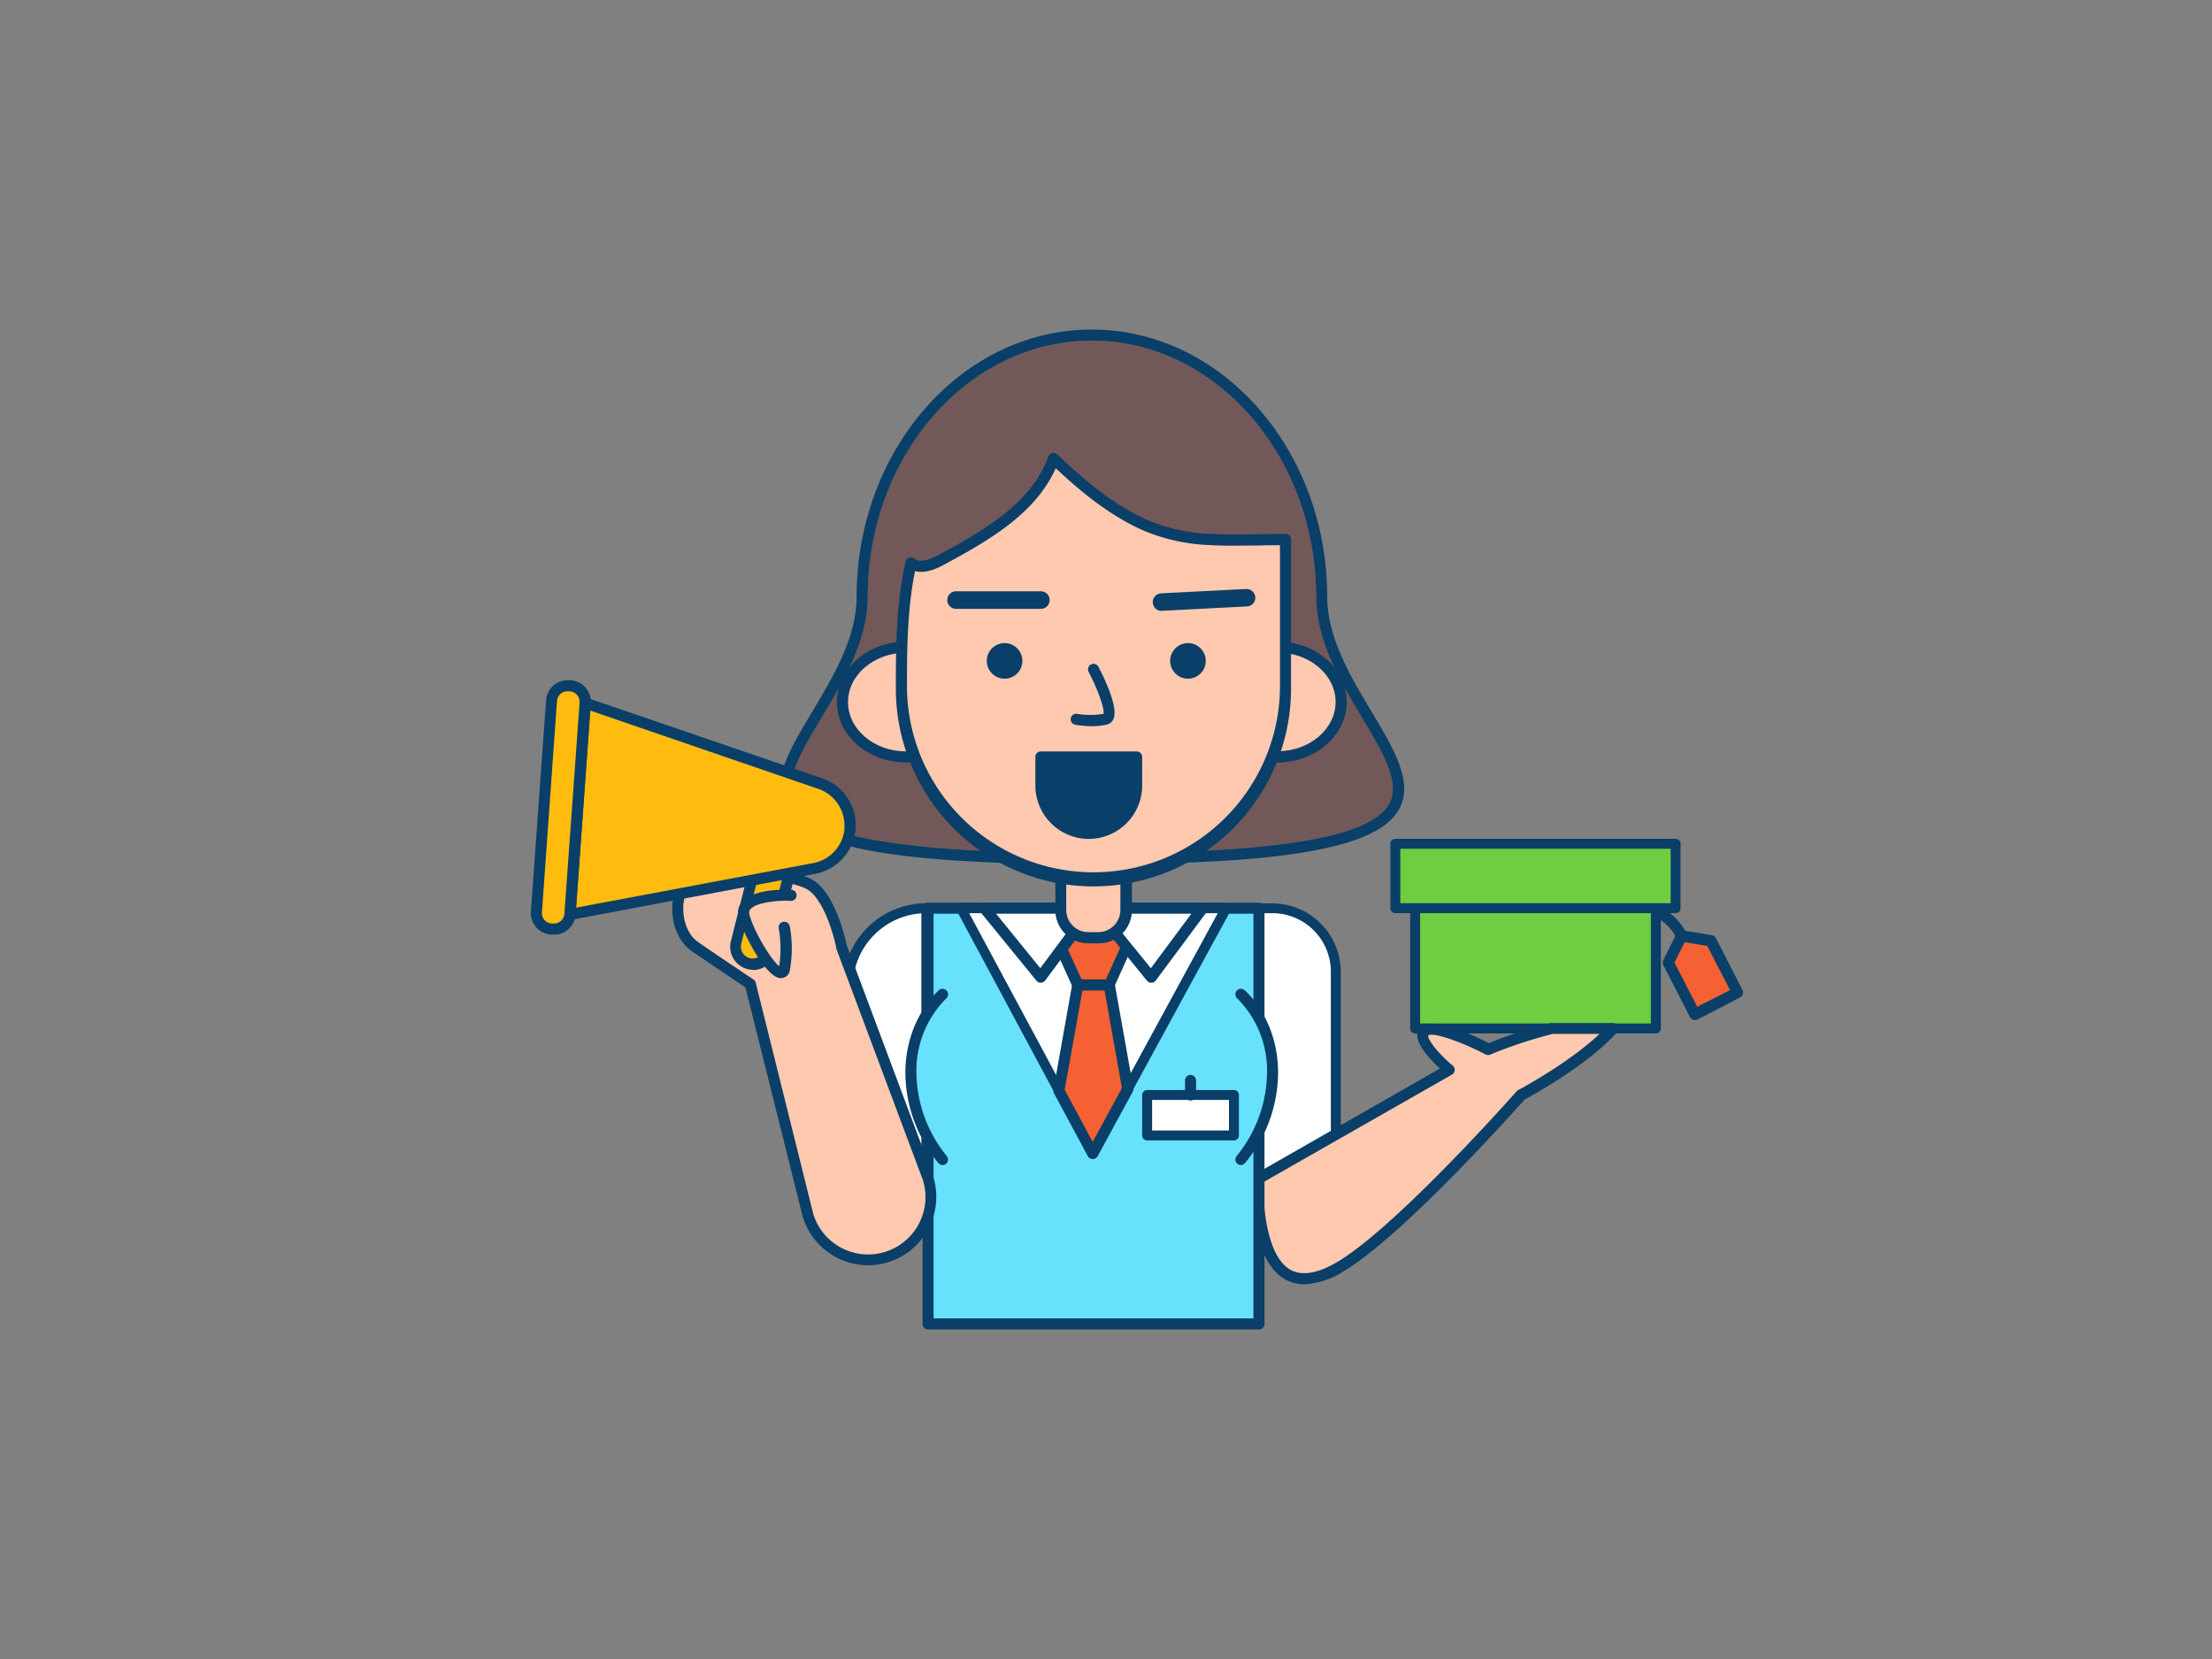 <svg xmlns="http://www.w3.org/2000/svg" viewBox="0 0 400 300"><rect x="0" y="0" width="400" height="300" fill="#808080" stroke="none"/><g id="_344_salesman_outline" data-name="#344_salesman_outline"><path d="M197.43,61.59c-22.34,0-40.52,20.79-40.52,46.35,0,7.91-4.4,15.26-8.29,21.75s-7.12,11.87-4.92,15.76c3.42,6,20.49,8.84,53.73,8.84s50.31-2.81,53.73-8.84c2.2-3.89-1.1-9.39-4.92-15.76S238,115.85,238,107.94C238,82.38,219.77,61.59,197.43,61.59Z" fill="#725858"/><rect x="255.9" y="155.29" width="43.54" height="30.69" fill="#70cc40"/><path d="M299.43,186.88H255.9a.9.9,0,0,1-.9-.9V155.29a.9.9,0,0,1,.9-.9h43.53a.9.9,0,0,1,.9.9V186A.9.9,0,0,1,299.43,186.88Zm-42.63-1.8h41.73V156.19H256.8Z" fill="#093f68"/><path d="M167.51,164.23h0a0,0,0,0,1,0,0v49a0,0,0,0,1,0,0h-14.2a0,0,0,0,1,0,0V178.43A14.2,14.2,0,0,1,167.51,164.23Z" fill="#fff"/><path d="M167.51,214.16h-14.2a.9.9,0,0,1-.9-.9V178.43a15.12,15.12,0,0,1,15.1-15.1.9.9,0,0,1,.9.9v49A.9.9,0,0,1,167.51,214.16Zm-13.3-1.8h12.4v-47.2a13.31,13.31,0,0,0-12.4,13.27Z" fill="#093f68"/><path d="M227.35,164.23h2.73a11.47,11.47,0,0,1,11.47,11.47v37.56a0,0,0,0,1,0,0h-14.2a0,0,0,0,1,0,0v-49A0,0,0,0,1,227.35,164.23Z" fill="#fff"/><path d="M241.55,214.16h-14.2a.9.9,0,0,1-.9-.9v-49a.9.9,0,0,1,.9-.9h2.73a12.39,12.39,0,0,1,12.37,12.37v37.56A.9.9,0,0,1,241.55,214.16Zm-13.3-1.8h12.41V175.7a10.59,10.59,0,0,0-10.58-10.57h-1.83Z" fill="#093f68"/><path d="M227.35,213.26l34.74-19.85s-6.39-5.36-4.42-7,11.49,3.33,11.49,3.33a82.35,82.35,0,0,1,11.51-3.8l10.95,0c-5.41,6.13-16.58,12-16.58,12s-21.53,24.38-32.53,31c-13.46,8.07-15-7.47-15.16-15.72Z" fill="#ffc9b0"/><path d="M235.87,232.23a7,7,0,0,1-3.45-.87c-3.89-2.16-5.93-8.25-6.07-18.09a1,1,0,0,1,.5-.88l33.53-19.16c-1.57-1.45-4.09-4.08-4.08-6a2,2,0,0,1,.73-1.6c2.15-1.78,8.93,1.34,12.17,3A84,84,0,0,1,280.43,185a1.34,1.34,0,0,1,.24,0l11,0a1,1,0,0,1,.74,1.66c-5.17,5.86-15.25,11.38-16.7,12.16-1.93,2.17-22,24.62-32.65,31A14.27,14.27,0,0,1,235.87,232.23Zm-7.51-18.4c.19,8.61,1.93,14.06,5,15.79,2.1,1.17,5,.66,8.6-1.5,10.75-6.44,32.08-30.53,32.3-30.78a1,1,0,0,1,.28-.22c.1-.05,9.12-4.85,14.7-10.15l-8.48,0a82.81,82.81,0,0,0-11.24,3.72,1,1,0,0,1-.86,0c-4.66-2.44-9.61-4.08-10.38-3.45-.23.61,1.69,3.17,4.42,5.46a1,1,0,0,1,.35.86,1,1,0,0,1-.5.77Z" fill="#093f68"/><rect x="167.82" y="164.23" width="59.84" height="75.18" fill="#68e1fd"/><path d="M227.66,240.41H167.82a1,1,0,0,1-1-1V164.23a1,1,0,0,1,1-1h59.84a1,1,0,0,1,1,1v75.18A1,1,0,0,1,227.66,240.41Zm-58.84-2h57.84V165.23H168.82Z" fill="#093f68"/><path d="M170.46,179.84a19.29,19.29,0,0,0-5.72,14.21,25.06,25.06,0,0,0,5.72,15.63" fill="#68e1fd"/><path d="M170.46,210.68a1,1,0,0,1-.74-.33,25.9,25.9,0,0,1-6-16.3c0-9.7,5.82-14.76,6.07-15a1,1,0,1,1,1.3,1.52h0a18.46,18.46,0,0,0-5.37,13.45,24.27,24.27,0,0,0,5.46,15,1,1,0,0,1-.07,1.41A1,1,0,0,1,170.46,210.68Z" fill="#093f68"/><path d="M224.4,179.84a19.29,19.29,0,0,1,5.72,14.21,25.06,25.06,0,0,1-5.72,15.63" fill="#68e1fd"/><path d="M224.4,210.68a1,1,0,0,1-.67-.26,1,1,0,0,1-.07-1.41,24.27,24.27,0,0,0,5.46-15,18.46,18.46,0,0,0-5.37-13.45,1,1,0,1,1,1.3-1.52c.25.21,6.07,5.27,6.07,15a25.84,25.84,0,0,1-6,16.3A1,1,0,0,1,224.4,210.68Z" fill="#093f68"/><path d="M197.43,156.29c-35,0-51.56-2.95-55.47-9.85-2.78-4.91.8-10.87,4.94-17.78,3.76-6.26,8-13.36,8-20.72,0-26.66,19.08-48.35,42.52-48.35S240,81.28,240,107.94c0,7.36,4.25,14.46,8,20.72,4.14,6.91,7.72,12.87,4.94,17.78C249,153.34,232.4,156.29,197.43,156.29Zm0-94.7c-22.34,0-40.52,20.79-40.52,46.35,0,7.91-4.4,15.26-8.29,21.75s-7.12,11.87-4.92,15.76c3.42,6,20.49,8.84,53.73,8.84s50.31-2.81,53.73-8.84c2.2-3.89-1.1-9.39-4.92-15.76S238,115.85,238,107.94C238,82.38,219.77,61.59,197.43,61.59Z" fill="#093f68"/><polygon points="221.72 164.23 203.93 196.93 197.59 208.59 191.49 197.24 173.76 164.23 221.72 164.23" fill="#fff"/><path d="M197.59,209.49h0a.89.89,0,0,1-.79-.47L173,164.66a.89.89,0,0,1,0-.89.89.89,0,0,1,.77-.44h48a.89.89,0,0,1,.77.44.91.91,0,0,1,0,.89L198.38,209A.9.9,0,0,1,197.59,209.49Zm-22.33-44.36,22.33,41.57,22.62-41.57Z" fill="#093f68"/><polygon points="200.58 178.12 194.89 178.12 189.93 167.08 205.54 167.08 200.58 178.12" fill="#f56132"/><path d="M200.58,179.11h-5.69a1,1,0,0,1-.91-.59l-5-11a1,1,0,0,1,.07-1,1,1,0,0,1,.84-.46h15.61a1,1,0,0,1,.84.46,1,1,0,0,1,.07,1l-4.95,11A1,1,0,0,1,200.58,179.11Zm-5-2h4.4l4.06-9H191.48Z" fill="#093f68"/><polygon points="203.93 196.93 197.59 208.59 191.49 197.24 194.89 178.11 200.58 178.11 203.93 196.93" fill="#f56132"/><path d="M197.59,209.59h0a1,1,0,0,1-.88-.52l-6.1-11.35a1,1,0,0,1-.11-.65l3.4-19.13a1,1,0,0,1,1-.83h5.69a1,1,0,0,1,1,.83l3.35,18.82a1,1,0,0,1-.1.65l-6.34,11.66A1,1,0,0,1,197.59,209.59Zm-5.06-12.52,5.06,9.42,5.29-9.73-3.14-17.65h-4Z" fill="#093f68"/><polygon points="178.01 164.23 188.19 176.71 197.47 164.23 178.01 164.23" fill="#fff"/><path d="M188.19,177.71a1,1,0,0,1-.77-.37l-10.18-12.48a1,1,0,0,1,.77-1.63h19.46a1,1,0,0,1,.9.55,1,1,0,0,1-.09,1.05L189,177.31a1,1,0,0,1-.78.4Zm-8.07-12.48,8,9.85,7.32-9.85Z" fill="#093f68"/><polygon points="198 164.23 208.19 176.71 217.46 164.23 198 164.23" fill="#fff"/><path d="M208.19,177.71a1,1,0,0,1-.78-.37l-10.18-12.48a1,1,0,0,1-.13-1.06,1,1,0,0,1,.9-.57h19.46a1,1,0,0,1,.9.55,1,1,0,0,1-.09,1.05L209,177.31a1,1,0,0,1-.78.4Zm-8.08-12.48,8,9.85,7.32-9.85Z" fill="#093f68"/><path d="M191.81,157.74h11.85a0,0,0,0,1,0,0v6.82a5,5,0,0,1-5,5h-1.79a5,5,0,0,1-5-5v-6.82A0,0,0,0,1,191.81,157.74Z" fill="#ffc9b0"/><path d="M198.63,170.59h-1.79a6,6,0,0,1-6-6v-6.82a1,1,0,0,1,1-1h11.85a1,1,0,0,1,1,1v6.82A6,6,0,0,1,198.63,170.59Zm-5.82-11.85v5.82a4,4,0,0,0,4,4h1.79a4,4,0,0,0,4-4v-5.82Z" fill="#093f68"/><ellipse cx="163.87" cy="126.96" rx="11.51" ry="9.92" fill="#ffc9b0"/><path d="M163.87,137.88c-6.9,0-12.52-4.9-12.52-10.92S157,116,163.87,116s12.51,4.9,12.51,10.93S170.77,137.88,163.87,137.88Zm0-19.85c-5.8,0-10.52,4-10.52,8.93s4.72,8.92,10.52,8.92,10.51-4,10.51-8.92S169.67,118,163.87,118Z" fill="#093f68"/><ellipse cx="230.99" cy="126.96" rx="11.51" ry="9.92" fill="#ffc9b0"/><path d="M231,137.88c-6.9,0-12.51-4.9-12.51-10.92S224.09,116,231,116s12.52,4.9,12.52,10.93S237.89,137.88,231,137.88ZM231,118c-5.79,0-10.51,4-10.51,8.93s4.72,8.92,10.51,8.92,10.52-4,10.52-8.92S236.79,118,231,118Z" fill="#093f68"/><path d="M218.86,97.55a33.12,33.12,0,0,1-12.31-2.82c-6-2.82-11.2-7.2-16-11.79-3.18,8.73-12,13.85-20.19,18.25-1.75,1-4,1.86-5.58.62-1.69,7.3-1.74,15.3-1.74,22.76a34.73,34.73,0,0,0,69.45,0v-27C227.94,97.55,223.36,97.82,218.86,97.55Z" fill="#ffc9b0"/><path d="M197.74,160.29A35.76,35.76,0,0,1,162,124.57c0-6.84,0-15.35,1.77-23a1,1,0,0,1,1.59-.56c.86.68,2.33.44,4.48-.72,8.7-4.68,16.75-9.55,19.73-17.71a1,1,0,0,1,.71-.64,1,1,0,0,1,.92.25c4.34,4.13,9.62,8.74,15.77,11.62a31.88,31.88,0,0,0,11.94,2.72c2.91.18,5.93.12,8.86.07,1.56,0,3.13-.06,4.69-.05a1,1,0,0,1,1,1v27A35.76,35.76,0,0,1,197.74,160.29Zm-32.28-57c-1.45,7.1-1.45,14.93-1.45,21.3a33.73,33.73,0,0,0,67.45,0v-26c-1.21,0-2.43,0-3.65.05-2.95,0-6,.11-9-.07h0a33.92,33.92,0,0,1-12.67-2.91c-5.91-2.77-11-7-15.23-11-3.56,8-11.53,12.79-20.1,17.4C169.31,102.88,167.27,103.77,165.46,103.27Z" fill="#093f68"/><circle cx="181.66" cy="119.51" r="3.22" fill="#093f68"/><circle cx="214.82" cy="119.51" r="3.22" fill="#093f68"/><path d="M197.57,131.32a19.35,19.35,0,0,1-3.13-.26,1,1,0,0,1-.81-1.15,1,1,0,0,1,1.16-.82,14.69,14.69,0,0,0,4.76,0c.21-.91-1-4.36-2.7-7.6a1,1,0,0,1,1.77-.93c1.13,2.16,3.65,7.4,2.73,9.45a1.71,1.71,0,0,1-1.17,1A10.81,10.81,0,0,1,197.57,131.32Z" fill="#093f68"/><path d="M188.23,110.1h0l-15.34,0a1.59,1.59,0,0,1,0-3.18h0l15.33,0a1.59,1.59,0,0,1,0,3.18Z" fill="#093f68"/><path d="M210.09,110.47a1.59,1.59,0,0,1-.08-3.18l15.31-.78A1.6,1.6,0,0,1,227,108a1.58,1.58,0,0,1-1.51,1.66l-15.31.79Z" fill="#093f68"/><rect x="207.44" y="198" width="15.69" height="7.32" fill="#fff"/><path d="M223.14,206.22h-15.7a.9.9,0,0,1-.9-.89V198a.9.9,0,0,1,.9-.89h15.7a.89.89,0,0,1,.89.89v7.33A.89.89,0,0,1,223.14,206.22Zm-14.8-1.79h13.9V198.9h-13.9Z" fill="#093f68"/><path d="M215.29,199a1,1,0,0,1-1-1v-2.62a1,1,0,0,1,2,0V198A1,1,0,0,1,215.29,199Z" fill="#093f68"/><path d="M188.23,136.88h17.31a0,0,0,0,1,0,0V142a8.66,8.66,0,0,1-8.66,8.66h0a8.66,8.66,0,0,1-8.66-8.66v-5.17A0,0,0,0,1,188.23,136.88Z" fill="#093f68"/><path d="M196.89,151.7a9.66,9.66,0,0,1-9.66-9.65v-5.17a1,1,0,0,1,1-1h17.31a1,1,0,0,1,1,1v5.17A9.66,9.66,0,0,1,196.89,151.7Zm-7.66-13.82v4.17a7.66,7.66,0,0,0,15.31,0v-4.17Z" fill="#093f68"/><rect x="252.32" y="152.58" width="50.68" height="11.65" fill="#70cc40"/><path d="M303,165.13H252.32a.89.89,0,0,1-.89-.9V152.58a.89.89,0,0,1,.89-.9H303a.9.9,0,0,1,.9.9v11.65A.9.9,0,0,1,303,165.13Zm-49.78-1.8h48.89v-9.85H253.22Z" fill="#093f68"/><polygon points="314.2 179.48 306.47 183.44 301.67 174.06 304.07 169.23 309.39 170.1 314.2 179.48" fill="#f56132"/><path d="M306.47,184.44a1,1,0,0,1-.3-.05,1,1,0,0,1-.59-.5l-4.8-9.38a1,1,0,0,1,0-.9l2.41-4.83a1,1,0,0,1,1.06-.54l5.32.87a1,1,0,0,1,.72.54l4.81,9.38a1,1,0,0,1-.44,1.34l-7.72,4A1,1,0,0,1,306.47,184.44Zm-3.68-10.39,4.12,8,5.94-3-4.12-8-4.09-.67Z" fill="#093f68"/><path d="M304.08,170.23a1,1,0,0,1-.92-.6,8.61,8.61,0,0,0-3.54-3.67,1,1,0,0,1,.91-1.78,10.45,10.45,0,0,1,4.46,4.65,1,1,0,0,1-.52,1.32A1.09,1.09,0,0,1,304.08,170.23Z" fill="#093f68"/><path d="M167.82,213l-15.67-41.87s-1.6-8-5.17-10.83-18-3.06-21.18-2.07c-4,1.29-4.54,9.83-.13,12.9,3.06,2.13,10,6.77,10,6.77l10.42,41.87a11.37,11.37,0,0,0,14.24,7.48h0A11.39,11.39,0,0,0,167.82,213Z" fill="#ffc9b0"/><path d="M157,228.8a12.4,12.4,0,0,1-11.82-8.69L134.8,178.56c-1.41-.94-7-4.72-9.7-6.56-3-2.1-3.89-6.17-3.42-9.27.41-2.76,1.84-4.78,3.82-5.41,3.34-1.07,18.18-.86,22.1,2.23,3.65,2.89,5.32,10.43,5.51,11.35l15.64,41.79a.14.14,0,0,1,0,.06A12.37,12.37,0,0,1,157,228.8Zm-25-70.06a24.74,24.74,0,0,0-5.9.49c-1.24.39-2.15,1.81-2.45,3.79-.37,2.41.29,5.73,2.59,7.33,3,2.1,9.91,6.71,10,6.76a1,1,0,0,1,.42.59l10.42,41.87a10.37,10.37,0,0,0,19.8-6.2l-15.66-41.85a.83.83,0,0,1,0-.15c0-.08-1.58-7.69-4.81-10.25C144.2,159.42,137.27,158.74,132,158.74Z" fill="#093f68"/><path d="M138,153.65h0a3.15,3.15,0,0,1,3.15,3.15v17.8a0,0,0,0,1,0,0h-6.3a0,0,0,0,1,0,0V156.8a3.15,3.15,0,0,1,3.15-3.15Z" transform="translate(231.37 357.09) rotate(-165.78)" fill="#ffbc0e"/><path d="M136.16,175.37a4,4,0,0,1-1-.13,4.16,4.16,0,0,1-3-5L136.5,153a1,1,0,0,1,.46-.62,1.06,1.06,0,0,1,.76-.11l6.1,1.55a1,1,0,0,1,.73,1.22l-4.37,17.25a4.17,4.17,0,0,1-4,3.13Zm2-21-4.12,16.28a2.15,2.15,0,0,0,4.17,1.06l4.12-16.29Z" fill="#093f68"/><path d="M103.09,165.35,147,157.09a8,8,0,0,0,6.74-7l0-.59a8,8,0,0,0-5.67-7.9l-42.24-14.45Z" fill="#ffbc0e"/><path d="M103.08,166.35a1,1,0,0,1-.66-.25,1,1,0,0,1-.33-.82l2.75-38.22a1,1,0,0,1,.44-.76,1,1,0,0,1,.88-.11l42.24,14.46a9,9,0,0,1,6.34,8.91l-.05.6a9,9,0,0,1-7.55,7.91l-43.87,8.27Zm3.66-37.85-2.56,35.63,42.59-8a7,7,0,0,0,5.93-6.1l0-.59a7,7,0,0,0-5-6.88Z" fill="#093f68"/><rect x="98.37" y="123.97" width="6.1" height="44.11" rx="2.89" transform="translate(192.1 298.95) rotate(-175.89)" fill="#ffbc0e"/><path d="M100.21,169h-.29l-.31,0h0A3.91,3.91,0,0,1,96,164.85l2.75-38.23a3.9,3.9,0,0,1,4.17-3.6l.31,0a3.89,3.89,0,0,1,3.6,4.16l-2.75,38.23a3.89,3.89,0,0,1-3.87,3.61Zm-.46-2,.31,0a1.9,1.9,0,0,0,2-1.75l2.75-38.23a1.9,1.9,0,0,0-1.76-2l-.31,0a1.85,1.85,0,0,0-1.37.45,1.82,1.82,0,0,0-.65,1.3L98,165a1.88,1.88,0,0,0,1.75,2Z" fill="#093f68"/><path d="M143,161.89c-.77-.1-9.44-.18-8.5,3.65s6.46,12.87,7.26,9.66a21.09,21.09,0,0,0,0-7.52" fill="#ffc9b0"/><path d="M141.17,176.88h0c-2.69,0-6.94-8.39-7.6-11.1a2.89,2.89,0,0,1,.66-2.75c2.25-2.51,8.88-2.14,8.94-2.13a1,1,0,0,1-.26,2c-1-.12-5.92.06-7.19,1.49a.94.94,0,0,0-.21.93c.73,3,3.94,8.27,5.39,9.39a20.9,20.9,0,0,0-.08-6.83,1,1,0,0,1,2-.37,22.23,22.23,0,0,1,0,8A1.65,1.65,0,0,1,141.17,176.88Z" fill="#093f68"/></g></svg>